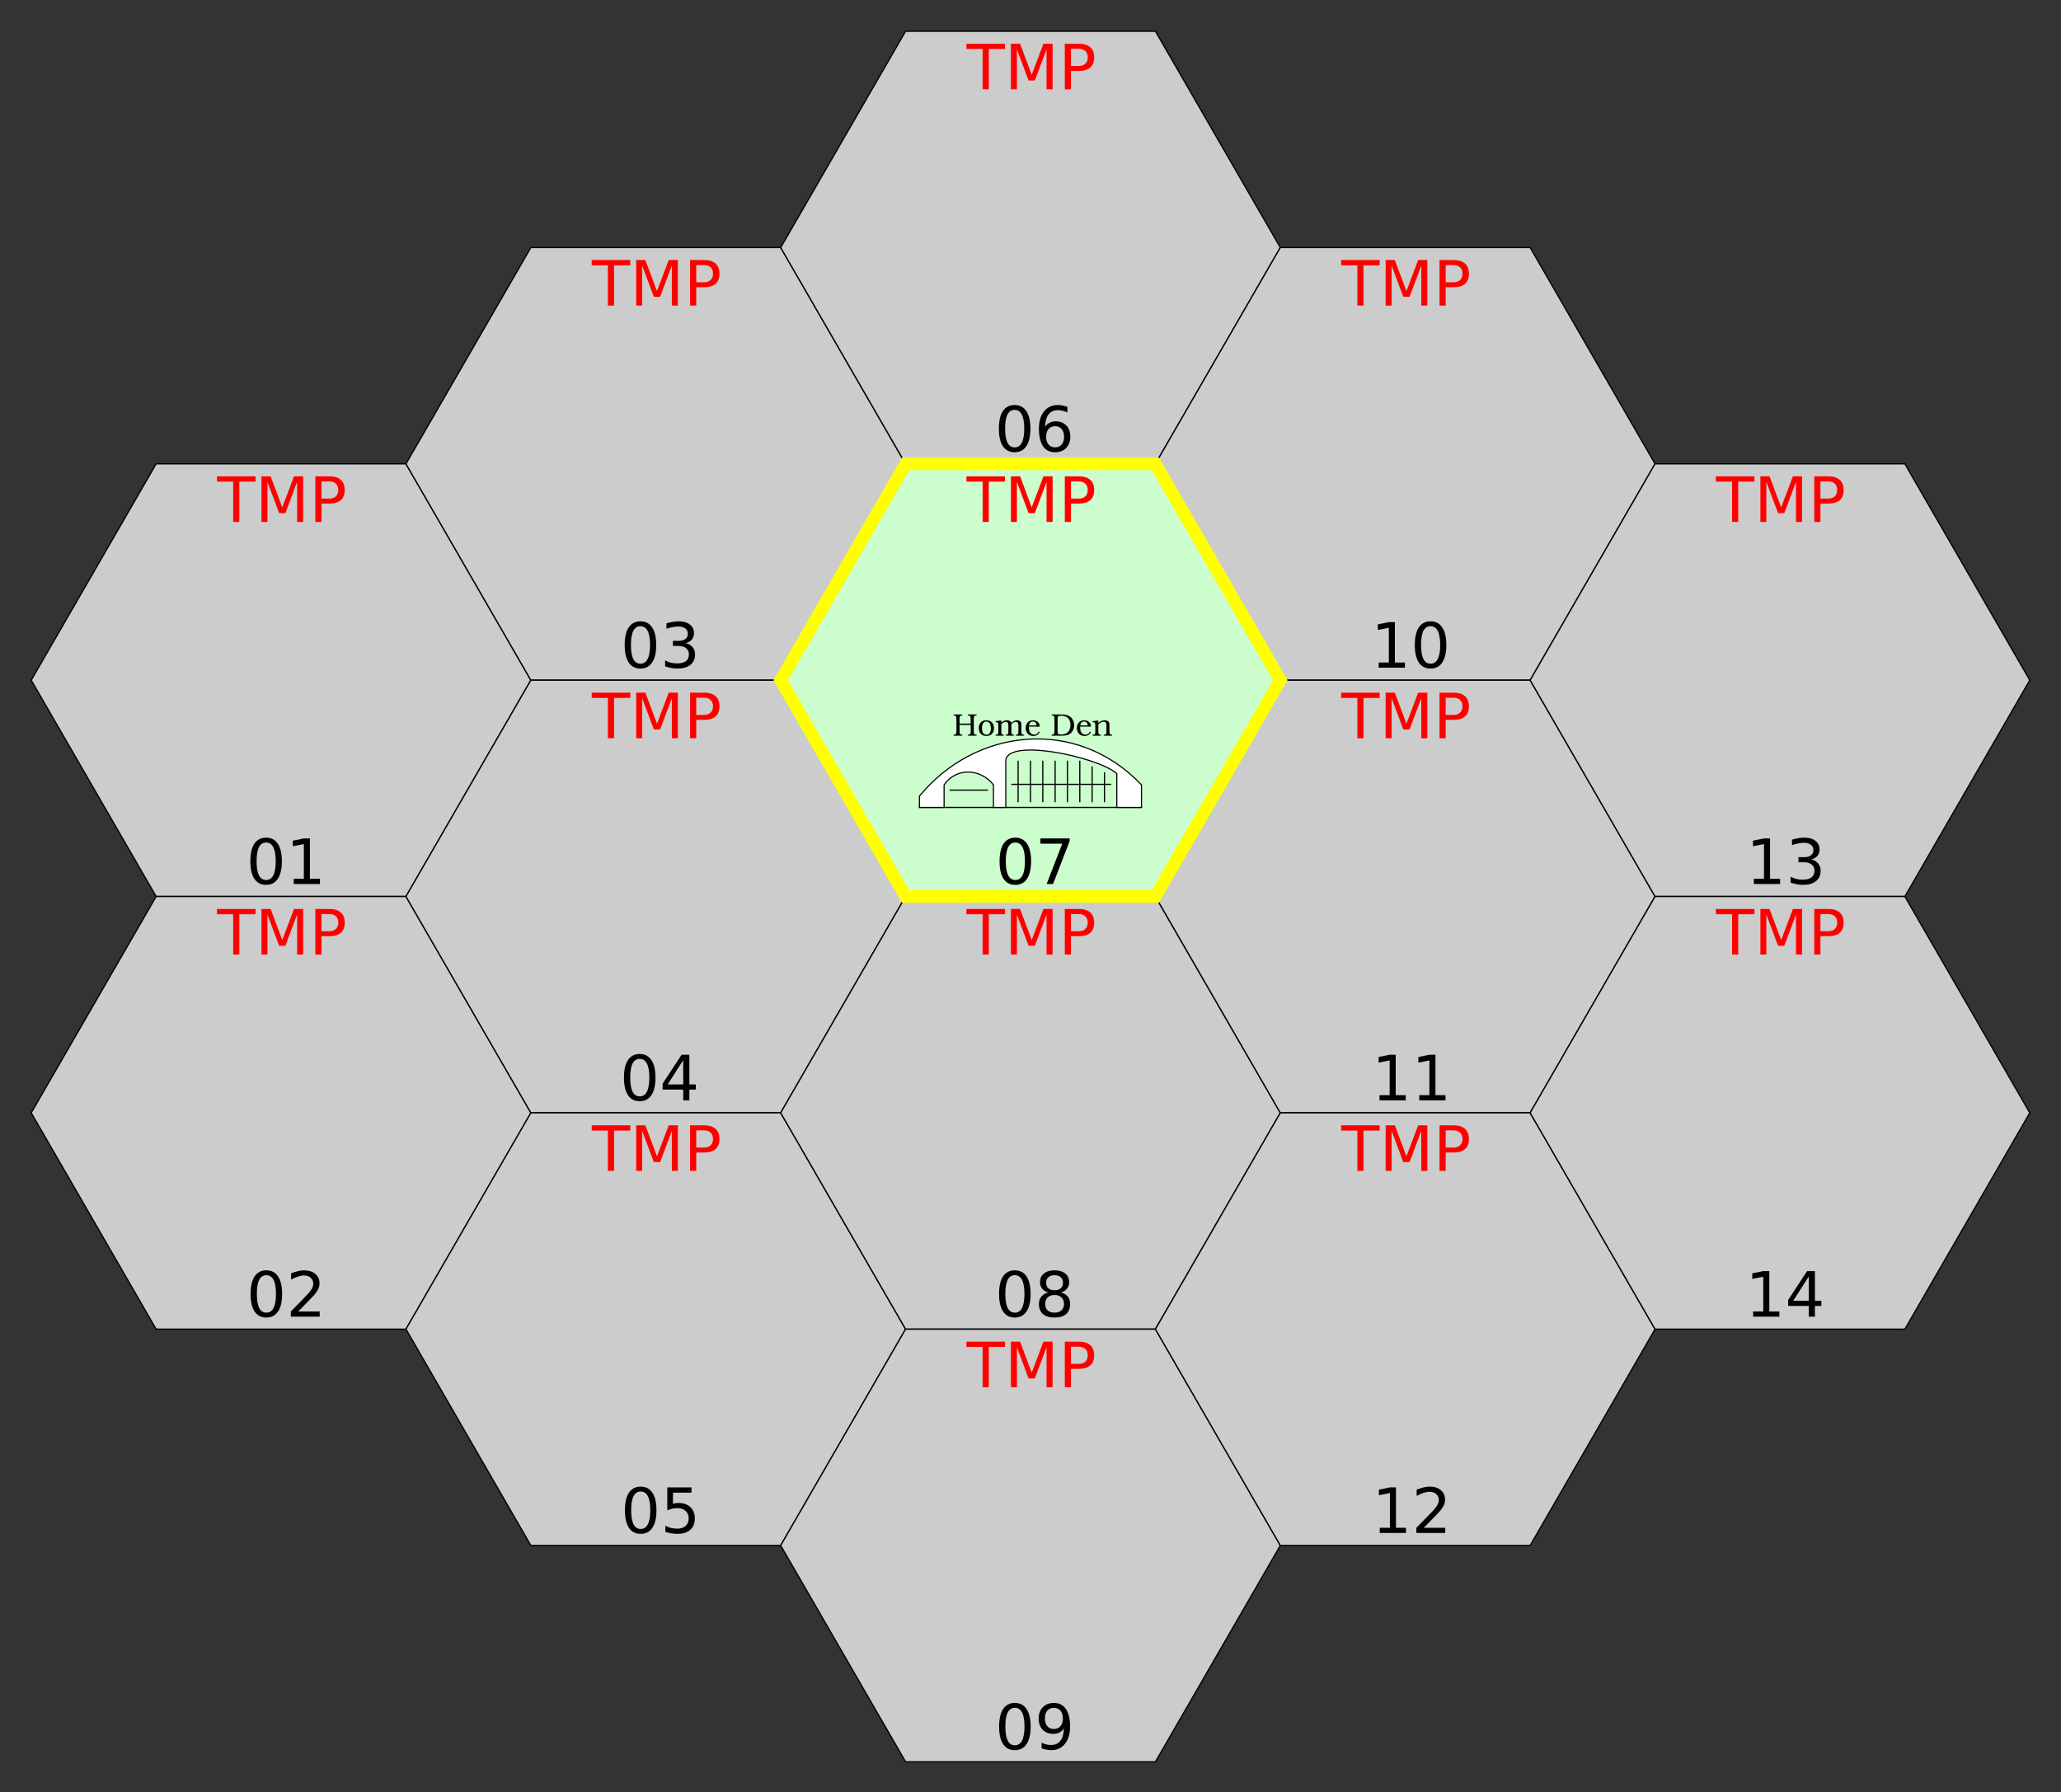 <?xml version="1.0" encoding="UTF-8"?>
<svg xmlns="http://www.w3.org/2000/svg" xmlns:xlink="http://www.w3.org/1999/xlink" width="330pt" height="287pt" viewBox="0 0 330 287" version="1.1">
<rect x="0" y="0" width="330" height="287" fill="#333333" stroke="none"/>
<defs>
<g>
<symbol overflow="visible" id="glyph0-0">
<path style="stroke:none;" d="M 0.5 1.766 L 0.5 -7.047 L 5.5 -7.047 L 5.5 1.766 Z M 1.062 1.219 L 4.938 1.219 L 4.938 -6.484 L 1.062 -6.484 Z M 1.062 1.219 "/>
</symbol>
<symbol overflow="visible" id="glyph0-1">
<path style="stroke:none;" d="M 3.172 -6.641 C 2.672 -6.641 2.289 -6.391 2.031 -5.891 C 1.781 -5.391 1.656 -4.641 1.656 -3.641 C 1.656 -2.641 1.781 -1.891 2.031 -1.391 C 2.289 -0.891 2.672 -0.641 3.172 -0.641 C 3.691 -0.641 4.078 -0.891 4.328 -1.391 C 4.586 -1.891 4.719 -2.641 4.719 -3.641 C 4.719 -4.641 4.586 -5.391 4.328 -5.891 C 4.078 -6.391 3.691 -6.641 3.172 -6.641 Z M 3.172 -7.422 C 3.992 -7.422 4.617 -7.098 5.047 -6.453 C 5.484 -5.805 5.703 -4.867 5.703 -3.641 C 5.703 -2.41 5.484 -1.473 5.047 -0.828 C 4.617 -0.18 3.992 0.141 3.172 0.141 C 2.359 0.141 1.734 -0.18 1.297 -0.828 C 0.867 -1.473 0.656 -2.41 0.656 -3.641 C 0.656 -4.867 0.867 -5.805 1.297 -6.453 C 1.734 -7.098 2.359 -7.422 3.172 -7.422 Z M 3.172 -7.422 "/>
</symbol>
<symbol overflow="visible" id="glyph0-2">
<path style="stroke:none;" d="M 1.234 -0.828 L 2.859 -0.828 L 2.859 -6.391 L 1.094 -6.047 L 1.094 -6.938 L 2.844 -7.297 L 3.828 -7.297 L 3.828 -0.828 L 5.438 -0.828 L 5.438 0 L 1.234 0 Z M 1.234 -0.828 "/>
</symbol>
<symbol overflow="visible" id="glyph0-3">
<path style="stroke:none;" d="M -0.031 -7.297 L 6.141 -7.297 L 6.141 -6.453 L 3.547 -6.453 L 3.547 0 L 2.562 0 L 2.562 -6.453 L -0.031 -6.453 Z M -0.031 -7.297 "/>
</symbol>
<symbol overflow="visible" id="glyph0-4">
<path style="stroke:none;" d="M 0.984 -7.297 L 2.453 -7.297 L 4.312 -2.328 L 6.188 -7.297 L 7.656 -7.297 L 7.656 0 L 6.688 0 L 6.688 -6.406 L 4.812 -1.406 L 3.812 -1.406 L 1.938 -6.406 L 1.938 0 L 0.984 0 Z M 0.984 -7.297 "/>
</symbol>
<symbol overflow="visible" id="glyph0-5">
<path style="stroke:none;" d="M 1.969 -6.484 L 1.969 -3.734 L 3.203 -3.734 C 3.66 -3.734 4.016 -3.852 4.266 -4.094 C 4.523 -4.332 4.656 -4.672 4.656 -5.109 C 4.656 -5.547 4.523 -5.883 4.266 -6.125 C 4.016 -6.363 3.66 -6.484 3.203 -6.484 Z M 0.984 -7.297 L 3.203 -7.297 C 4.023 -7.297 4.645 -7.109 5.062 -6.734 C 5.477 -6.367 5.688 -5.828 5.688 -5.109 C 5.688 -4.391 5.477 -3.848 5.062 -3.484 C 4.645 -3.117 4.023 -2.938 3.203 -2.938 L 1.969 -2.938 L 1.969 0 L 0.984 0 Z M 0.984 -7.297 "/>
</symbol>
<symbol overflow="visible" id="glyph0-6">
<path style="stroke:none;" d="M 1.922 -0.828 L 5.359 -0.828 L 5.359 0 L 0.734 0 L 0.734 -0.828 C 1.109 -1.211 1.617 -1.734 2.266 -2.391 C 2.91 -3.047 3.316 -3.469 3.484 -3.656 C 3.797 -4.008 4.016 -4.305 4.141 -4.547 C 4.266 -4.797 4.328 -5.039 4.328 -5.281 C 4.328 -5.664 4.191 -5.977 3.922 -6.219 C 3.648 -6.469 3.297 -6.594 2.859 -6.594 C 2.547 -6.594 2.219 -6.535 1.875 -6.422 C 1.539 -6.316 1.176 -6.156 0.781 -5.938 L 0.781 -6.938 C 1.176 -7.094 1.547 -7.211 1.891 -7.297 C 2.234 -7.379 2.551 -7.422 2.844 -7.422 C 3.594 -7.422 4.191 -7.234 4.641 -6.859 C 5.098 -6.484 5.328 -5.977 5.328 -5.344 C 5.328 -5.039 5.27 -4.754 5.156 -4.484 C 5.039 -4.223 4.836 -3.91 4.547 -3.547 C 4.461 -3.453 4.203 -3.176 3.766 -2.719 C 3.328 -2.27 2.711 -1.641 1.922 -0.828 Z M 1.922 -0.828 "/>
</symbol>
<symbol overflow="visible" id="glyph0-7">
<path style="stroke:none;" d="M 4.062 -3.938 C 4.531 -3.832 4.895 -3.617 5.156 -3.297 C 5.426 -2.984 5.562 -2.594 5.562 -2.125 C 5.562 -1.406 5.312 -0.848 4.812 -0.453 C 4.32 -0.055 3.617 0.141 2.703 0.141 C 2.398 0.141 2.086 0.109 1.766 0.047 C 1.441 -0.016 1.109 -0.102 0.766 -0.219 L 0.766 -1.172 C 1.035 -1.016 1.332 -0.895 1.656 -0.812 C 1.988 -0.727 2.332 -0.688 2.688 -0.688 C 3.301 -0.688 3.77 -0.805 4.094 -1.047 C 4.414 -1.297 4.578 -1.656 4.578 -2.125 C 4.578 -2.551 4.426 -2.883 4.125 -3.125 C 3.82 -3.363 3.406 -3.484 2.875 -3.484 L 2.016 -3.484 L 2.016 -4.297 L 2.906 -4.297 C 3.395 -4.297 3.766 -4.395 4.016 -4.594 C 4.273 -4.789 4.406 -5.07 4.406 -5.438 C 4.406 -5.801 4.27 -6.082 4 -6.281 C 3.738 -6.488 3.363 -6.594 2.875 -6.594 C 2.602 -6.594 2.312 -6.562 2 -6.5 C 1.688 -6.445 1.348 -6.359 0.984 -6.234 L 0.984 -7.109 C 1.359 -7.211 1.707 -7.289 2.031 -7.344 C 2.363 -7.395 2.672 -7.422 2.953 -7.422 C 3.703 -7.422 4.297 -7.25 4.734 -6.906 C 5.172 -6.57 5.391 -6.113 5.391 -5.531 C 5.391 -5.125 5.273 -4.781 5.047 -4.5 C 4.816 -4.227 4.488 -4.039 4.062 -3.938 Z M 4.062 -3.938 "/>
</symbol>
<symbol overflow="visible" id="glyph0-8">
<path style="stroke:none;" d="M 3.781 -6.438 L 1.297 -2.547 L 3.781 -2.547 Z M 3.516 -7.297 L 4.766 -7.297 L 4.766 -2.547 L 5.797 -2.547 L 5.797 -1.719 L 4.766 -1.719 L 4.766 0 L 3.781 0 L 3.781 -1.719 L 0.484 -1.719 L 0.484 -2.672 Z M 3.516 -7.297 "/>
</symbol>
<symbol overflow="visible" id="glyph0-9">
<path style="stroke:none;" d="M 1.078 -7.297 L 4.953 -7.297 L 4.953 -6.453 L 1.984 -6.453 L 1.984 -4.672 C 2.129 -4.723 2.27 -4.758 2.406 -4.781 C 2.551 -4.801 2.695 -4.812 2.844 -4.812 C 3.656 -4.812 4.297 -4.586 4.766 -4.141 C 5.242 -3.703 5.484 -3.102 5.484 -2.344 C 5.484 -1.551 5.238 -0.938 4.75 -0.5 C 4.27 -0.07 3.582 0.141 2.688 0.141 C 2.383 0.141 2.07 0.113 1.75 0.062 C 1.438 0.008 1.109 -0.066 0.766 -0.172 L 0.766 -1.156 C 1.066 -1 1.375 -0.879 1.688 -0.797 C 2 -0.723 2.328 -0.688 2.672 -0.688 C 3.234 -0.688 3.676 -0.832 4 -1.125 C 4.332 -1.426 4.5 -1.832 4.5 -2.344 C 4.5 -2.844 4.332 -3.238 4 -3.531 C 3.676 -3.832 3.234 -3.984 2.672 -3.984 C 2.41 -3.984 2.145 -3.953 1.875 -3.891 C 1.613 -3.836 1.348 -3.75 1.078 -3.625 Z M 1.078 -7.297 "/>
</symbol>
<symbol overflow="visible" id="glyph0-10">
<path style="stroke:none;" d="M 3.297 -4.031 C 2.859 -4.031 2.508 -3.879 2.25 -3.578 C 1.988 -3.273 1.859 -2.863 1.859 -2.344 C 1.859 -1.812 1.988 -1.395 2.25 -1.094 C 2.508 -0.789 2.859 -0.641 3.297 -0.641 C 3.742 -0.641 4.094 -0.789 4.344 -1.094 C 4.602 -1.395 4.734 -1.812 4.734 -2.344 C 4.734 -2.863 4.602 -3.273 4.344 -3.578 C 4.094 -3.879 3.742 -4.031 3.297 -4.031 Z M 5.266 -7.125 L 5.266 -6.234 C 5.016 -6.348 4.758 -6.438 4.5 -6.5 C 4.25 -6.562 4.004 -6.594 3.766 -6.594 C 3.109 -6.594 2.609 -6.375 2.266 -5.938 C 1.922 -5.5 1.727 -4.832 1.688 -3.938 C 1.875 -4.219 2.113 -4.43 2.406 -4.578 C 2.695 -4.734 3.016 -4.812 3.359 -4.812 C 4.086 -4.812 4.664 -4.586 5.094 -4.141 C 5.52 -3.703 5.734 -3.102 5.734 -2.344 C 5.734 -1.594 5.508 -0.988 5.062 -0.531 C 4.625 -0.082 4.035 0.141 3.297 0.141 C 2.453 0.141 1.805 -0.18 1.359 -0.828 C 0.922 -1.473 0.703 -2.41 0.703 -3.641 C 0.703 -4.785 0.973 -5.703 1.516 -6.391 C 2.066 -7.078 2.801 -7.422 3.719 -7.422 C 3.969 -7.422 4.219 -7.395 4.469 -7.344 C 4.719 -7.301 4.984 -7.227 5.266 -7.125 Z M 5.266 -7.125 "/>
</symbol>
<symbol overflow="visible" id="glyph0-11">
<path style="stroke:none;" d="M 3.172 -3.469 C 2.703 -3.469 2.332 -3.336 2.062 -3.078 C 1.801 -2.828 1.672 -2.484 1.672 -2.047 C 1.672 -1.609 1.801 -1.266 2.062 -1.016 C 2.332 -0.766 2.703 -0.641 3.172 -0.641 C 3.641 -0.641 4.008 -0.766 4.281 -1.016 C 4.551 -1.266 4.688 -1.609 4.688 -2.047 C 4.688 -2.484 4.551 -2.828 4.281 -3.078 C 4.02 -3.336 3.648 -3.469 3.172 -3.469 Z M 2.188 -3.875 C 1.77 -3.977 1.441 -4.176 1.203 -4.469 C 0.961 -4.758 0.844 -5.113 0.844 -5.531 C 0.844 -6.113 1.051 -6.57 1.469 -6.906 C 1.883 -7.25 2.453 -7.422 3.172 -7.422 C 3.898 -7.422 4.473 -7.25 4.891 -6.906 C 5.305 -6.57 5.516 -6.113 5.516 -5.531 C 5.516 -5.113 5.395 -4.758 5.156 -4.469 C 4.914 -4.176 4.586 -3.977 4.172 -3.875 C 4.648 -3.77 5.02 -3.555 5.281 -3.234 C 5.539 -2.91 5.672 -2.516 5.672 -2.047 C 5.672 -1.336 5.457 -0.797 5.031 -0.422 C 4.602 -0.047 3.984 0.141 3.172 0.141 C 2.367 0.141 1.75 -0.047 1.312 -0.422 C 0.883 -0.797 0.672 -1.336 0.672 -2.047 C 0.672 -2.516 0.805 -2.91 1.078 -3.234 C 1.348 -3.555 1.719 -3.77 2.188 -3.875 Z M 1.828 -5.438 C 1.828 -5.062 1.945 -4.766 2.188 -4.547 C 2.426 -4.336 2.754 -4.234 3.172 -4.234 C 3.598 -4.234 3.93 -4.336 4.172 -4.547 C 4.41 -4.766 4.531 -5.062 4.531 -5.438 C 4.531 -5.812 4.41 -6.102 4.172 -6.312 C 3.93 -6.531 3.598 -6.641 3.172 -6.641 C 2.754 -6.641 2.426 -6.531 2.188 -6.312 C 1.945 -6.102 1.828 -5.812 1.828 -5.438 Z M 1.828 -5.438 "/>
</symbol>
<symbol overflow="visible" id="glyph0-12">
<path style="stroke:none;" d="M 1.094 -0.156 L 1.094 -1.047 C 1.344 -0.93 1.594 -0.844 1.844 -0.781 C 2.102 -0.719 2.352 -0.688 2.594 -0.688 C 3.25 -0.688 3.75 -0.906 4.094 -1.344 C 4.438 -1.781 4.629 -2.445 4.672 -3.344 C 4.484 -3.062 4.242 -2.844 3.953 -2.688 C 3.672 -2.539 3.352 -2.469 3 -2.469 C 2.27 -2.469 1.691 -2.688 1.266 -3.125 C 0.836 -3.57 0.625 -4.176 0.625 -4.938 C 0.625 -5.688 0.844 -6.285 1.281 -6.734 C 1.727 -7.191 2.32 -7.422 3.062 -7.422 C 3.906 -7.422 4.547 -7.098 4.984 -6.453 C 5.43 -5.805 5.656 -4.867 5.656 -3.641 C 5.656 -2.492 5.383 -1.578 4.844 -0.891 C 4.301 -0.203 3.566 0.141 2.641 0.141 C 2.391 0.141 2.141 0.113 1.891 0.062 C 1.641 0.02 1.375 -0.051 1.094 -0.156 Z M 3.062 -3.25 C 3.5 -3.25 3.848 -3.398 4.109 -3.703 C 4.367 -4.004 4.5 -4.414 4.5 -4.938 C 4.5 -5.469 4.367 -5.883 4.109 -6.188 C 3.848 -6.488 3.5 -6.641 3.062 -6.641 C 2.613 -6.641 2.258 -6.488 2 -6.188 C 1.75 -5.883 1.625 -5.469 1.625 -4.938 C 1.625 -4.414 1.75 -4.004 2 -3.703 C 2.258 -3.398 2.613 -3.25 3.062 -3.25 Z M 3.062 -3.25 "/>
</symbol>
<symbol overflow="visible" id="glyph0-13">
<path style="stroke:none;" d="M 0.828 -7.297 L 5.516 -7.297 L 5.516 -6.875 L 2.859 0 L 1.828 0 L 4.328 -6.453 L 0.828 -6.453 Z M 0.828 -7.297 "/>
</symbol>
<symbol overflow="visible" id="glyph1-0">
<path style="stroke:none;" d="M 0.156 0 L 0.156 -3.406 L 1.438 -3.406 L 1.438 0 Z M 1.281 -0.156 L 1.281 -3.25 L 0.328 -3.25 L 0.328 -0.156 Z M 1.281 -0.156 "/>
</symbol>
<symbol overflow="visible" id="glyph1-1">
<path style="stroke:none;" d="M 1.109 -1.938 L 2.891 -1.938 L 2.891 -2.688 C 2.891 -2.875 2.867 -3.008 2.828 -3.094 C 2.816 -3.133 2.789 -3.164 2.75 -3.188 C 2.719 -3.207 2.656 -3.223 2.562 -3.234 L 2.438 -3.25 L 2.438 -3.406 L 3.844 -3.406 L 3.844 -3.25 L 3.719 -3.234 C 3.613 -3.223 3.539 -3.195 3.5 -3.156 C 3.426 -3.094 3.391 -2.938 3.391 -2.688 L 3.391 -0.719 C 3.391 -0.531 3.41 -0.395 3.453 -0.312 C 3.473 -0.27 3.5 -0.238 3.531 -0.219 C 3.57 -0.195 3.633 -0.18 3.719 -0.172 L 3.844 -0.156 L 3.844 0 L 2.438 0 L 2.438 -0.156 L 2.562 -0.172 C 2.676 -0.18 2.75 -0.207 2.781 -0.25 C 2.852 -0.312 2.891 -0.469 2.891 -0.719 L 2.891 -1.719 L 1.109 -1.719 L 1.109 -0.719 C 1.109 -0.531 1.125 -0.395 1.156 -0.312 C 1.176 -0.27 1.207 -0.238 1.25 -0.219 C 1.281 -0.195 1.336 -0.18 1.422 -0.172 L 1.547 -0.156 L 1.547 0 L 0.156 0 L 0.156 -0.156 L 0.281 -0.172 C 0.383 -0.18 0.457 -0.207 0.5 -0.25 C 0.562 -0.312 0.598 -0.469 0.609 -0.719 L 0.609 -2.688 C 0.598 -2.875 0.578 -3.008 0.547 -3.094 C 0.523 -3.133 0.5 -3.164 0.469 -3.188 C 0.426 -3.207 0.363 -3.223 0.281 -3.234 L 0.156 -3.25 L 0.156 -3.406 L 1.547 -3.406 L 1.547 -3.25 L 1.422 -3.234 C 1.316 -3.223 1.242 -3.195 1.203 -3.156 C 1.141 -3.094 1.109 -2.938 1.109 -2.688 Z M 1.109 -1.938 "/>
</symbol>
<symbol overflow="visible" id="glyph1-2">
<path style="stroke:none;" d="M 1.391 -2.469 C 1.68 -2.469 1.926 -2.398 2.125 -2.266 C 2.312 -2.141 2.453 -1.953 2.547 -1.703 C 2.598 -1.535 2.625 -1.363 2.625 -1.188 C 2.625 -0.883 2.539 -0.617 2.375 -0.391 C 2.281 -0.254 2.156 -0.148 2 -0.078 C 1.82 0.004 1.625 0.047 1.406 0.047 C 1.062 0.047 0.781 -0.051 0.562 -0.25 C 0.312 -0.477 0.188 -0.797 0.188 -1.203 C 0.188 -1.441 0.238 -1.664 0.344 -1.875 C 0.539 -2.27 0.891 -2.469 1.391 -2.469 Z M 1.406 -2.266 C 1.25 -2.266 1.109 -2.207 0.984 -2.094 C 0.879 -2 0.801 -1.852 0.75 -1.656 C 0.719 -1.508 0.703 -1.363 0.703 -1.219 C 0.703 -0.914 0.75 -0.672 0.844 -0.484 C 0.906 -0.379 0.988 -0.297 1.094 -0.234 C 1.188 -0.18 1.297 -0.156 1.422 -0.156 C 1.672 -0.156 1.852 -0.258 1.969 -0.469 C 2.07 -0.656 2.125 -0.891 2.125 -1.172 C 2.125 -1.422 2.086 -1.641 2.016 -1.828 C 1.961 -1.961 1.883 -2.066 1.781 -2.141 C 1.676 -2.223 1.551 -2.266 1.406 -2.266 Z M 1.406 -2.266 "/>
</symbol>
<symbol overflow="visible" id="glyph1-3">
<path style="stroke:none;" d="M 2.609 -1.859 L 2.609 -0.578 C 2.609 -0.43 2.629 -0.332 2.672 -0.281 C 2.711 -0.227 2.754 -0.195 2.797 -0.188 C 2.816 -0.176 2.852 -0.164 2.906 -0.156 L 3.016 -0.156 L 3.016 0 L 1.719 0 L 1.719 -0.156 L 1.812 -0.156 C 1.883 -0.164 1.938 -0.18 1.969 -0.203 C 2.051 -0.254 2.098 -0.32 2.109 -0.406 C 2.117 -0.457 2.125 -0.516 2.125 -0.578 L 2.125 -1.688 C 2.125 -1.883 2.082 -2.023 2 -2.109 C 1.945 -2.18 1.852 -2.219 1.719 -2.219 C 1.57 -2.219 1.414 -2.164 1.25 -2.062 C 1.188 -2.02 1.102 -1.953 1 -1.859 L 1 -0.578 C 1 -0.43 1.02 -0.332 1.062 -0.281 C 1.102 -0.227 1.148 -0.195 1.203 -0.188 C 1.211 -0.176 1.25 -0.164 1.312 -0.156 L 1.391 -0.156 L 1.391 0 L 0.078 0 L 0.078 -0.156 L 0.203 -0.156 C 0.316 -0.164 0.406 -0.211 0.469 -0.297 C 0.5 -0.348 0.516 -0.441 0.516 -0.578 L 0.516 -1.75 C 0.516 -1.914 0.488 -2.023 0.438 -2.078 C 0.383 -2.117 0.301 -2.148 0.188 -2.172 L 0.078 -2.172 L 0.078 -2.328 C 0.328 -2.348 0.578 -2.379 0.828 -2.422 L 1 -2.422 L 1 -2.094 C 1.125 -2.207 1.238 -2.289 1.344 -2.344 C 1.508 -2.426 1.695 -2.469 1.906 -2.469 C 2.145 -2.469 2.328 -2.406 2.453 -2.281 C 2.504 -2.227 2.551 -2.156 2.594 -2.062 C 2.738 -2.176 2.859 -2.258 2.953 -2.312 C 3.141 -2.414 3.332 -2.469 3.531 -2.469 C 3.77 -2.469 3.953 -2.391 4.078 -2.234 C 4.16 -2.129 4.203 -1.984 4.203 -1.797 L 4.203 -0.578 C 4.203 -0.43 4.227 -0.332 4.281 -0.281 C 4.332 -0.207 4.41 -0.164 4.516 -0.156 L 4.641 -0.156 L 4.641 0 L 3.328 0 L 3.328 -0.156 L 3.422 -0.156 C 3.492 -0.164 3.547 -0.18 3.578 -0.203 C 3.648 -0.254 3.695 -0.32 3.719 -0.406 C 3.727 -0.457 3.734 -0.516 3.734 -0.578 L 3.734 -1.672 C 3.734 -2.035 3.598 -2.219 3.328 -2.219 C 3.172 -2.219 3.008 -2.16 2.844 -2.047 C 2.781 -2.004 2.703 -1.941 2.609 -1.859 Z M 2.609 -1.859 "/>
</symbol>
<symbol overflow="visible" id="glyph1-4">
<path style="stroke:none;" d="M 2.453 -0.578 C 2.359 -0.41 2.254 -0.281 2.141 -0.188 C 1.941 -0.031 1.703 0.047 1.422 0.047 C 1.047 0.047 0.742 -0.078 0.516 -0.328 C 0.391 -0.461 0.301 -0.629 0.25 -0.828 C 0.207 -0.961 0.188 -1.098 0.188 -1.234 C 0.188 -1.453 0.234 -1.656 0.328 -1.844 C 0.441 -2.082 0.613 -2.254 0.844 -2.359 C 1 -2.43 1.172 -2.469 1.359 -2.469 C 1.723 -2.469 2.008 -2.348 2.219 -2.109 C 2.375 -1.93 2.453 -1.711 2.453 -1.453 L 0.719 -1.453 C 0.719 -1.109 0.75 -0.852 0.812 -0.688 C 0.957 -0.344 1.211 -0.172 1.578 -0.172 C 1.879 -0.172 2.117 -0.332 2.297 -0.656 Z M 0.734 -1.641 L 1.938 -1.641 C 1.938 -1.68 1.93 -1.723 1.922 -1.766 C 1.898 -1.91 1.844 -2.031 1.75 -2.125 C 1.645 -2.219 1.508 -2.266 1.344 -2.266 C 1.145 -2.266 0.988 -2.191 0.875 -2.047 C 0.812 -1.961 0.766 -1.828 0.734 -1.641 Z M 0.734 -1.641 "/>
</symbol>
<symbol overflow="visible" id="glyph1-5">
<path style="stroke:none;" d=""/>
</symbol>
<symbol overflow="visible" id="glyph1-6">
<path style="stroke:none;" d="M 0.156 0 L 0.156 -0.156 L 0.281 -0.172 C 0.383 -0.18 0.457 -0.207 0.5 -0.25 C 0.562 -0.312 0.598 -0.469 0.609 -0.719 L 0.609 -2.688 C 0.598 -2.875 0.578 -3.008 0.547 -3.094 C 0.523 -3.133 0.5 -3.164 0.469 -3.188 C 0.426 -3.207 0.363 -3.223 0.281 -3.234 L 0.156 -3.25 L 0.156 -3.406 L 1.688 -3.406 C 2.164 -3.406 2.539 -3.344 2.812 -3.219 C 3.156 -3.07 3.41 -2.82 3.578 -2.469 C 3.703 -2.219 3.766 -1.953 3.766 -1.672 C 3.766 -1.328 3.672 -1.008 3.484 -0.719 C 3.273 -0.395 2.977 -0.18 2.594 -0.078 C 2.375 -0.023 2.07 0 1.688 0 Z M 1.109 -2.734 L 1.109 -0.641 C 1.109 -0.516 1.113 -0.43 1.125 -0.391 C 1.176 -0.266 1.367 -0.203 1.703 -0.203 C 2.055 -0.203 2.352 -0.281 2.594 -0.438 C 2.801 -0.582 2.957 -0.789 3.062 -1.062 C 3.133 -1.27 3.172 -1.488 3.172 -1.719 C 3.172 -2.094 3.078 -2.41 2.891 -2.672 C 2.641 -3.023 2.242 -3.203 1.703 -3.203 C 1.504 -3.203 1.352 -3.176 1.25 -3.125 C 1.176 -3.102 1.129 -3.047 1.109 -2.953 C 1.109 -2.91 1.109 -2.836 1.109 -2.734 Z M 1.109 -2.734 "/>
</symbol>
<symbol overflow="visible" id="glyph1-7">
<path style="stroke:none;" d="M 1.031 -2.031 C 1.188 -2.176 1.332 -2.281 1.469 -2.344 C 1.656 -2.426 1.848 -2.469 2.047 -2.469 C 2.297 -2.469 2.488 -2.406 2.625 -2.281 C 2.75 -2.164 2.812 -2.008 2.812 -1.812 L 2.812 -0.578 C 2.812 -0.43 2.836 -0.332 2.891 -0.281 C 2.941 -0.207 3.02 -0.164 3.125 -0.156 L 3.25 -0.156 L 3.25 0 L 1.906 0 L 1.906 -0.156 L 2.031 -0.156 C 2.133 -0.164 2.219 -0.211 2.281 -0.297 C 2.312 -0.348 2.328 -0.441 2.328 -0.578 L 2.328 -1.734 C 2.328 -1.898 2.297 -2.02 2.234 -2.094 C 2.148 -2.188 2.039 -2.234 1.906 -2.234 C 1.625 -2.234 1.332 -2.094 1.031 -1.812 L 1.031 -0.578 C 1.031 -0.43 1.051 -0.332 1.094 -0.281 C 1.156 -0.207 1.234 -0.164 1.328 -0.156 L 1.453 -0.156 L 1.453 0 L 0.109 0 L 0.109 -0.156 L 0.234 -0.156 C 0.348 -0.164 0.438 -0.211 0.5 -0.297 C 0.531 -0.348 0.547 -0.441 0.547 -0.578 L 0.547 -1.75 C 0.547 -1.914 0.52 -2.023 0.469 -2.078 C 0.414 -2.129 0.332 -2.16 0.219 -2.172 L 0.094 -2.172 L 0.094 -2.328 C 0.332 -2.336 0.586 -2.367 0.859 -2.422 L 1.031 -2.422 Z M 1.031 -2.031 "/>
</symbol>
</g>
</defs>
<g id="surface1">
<path style="fill-rule:nonzero;fill:rgb(80%,80%,80%);fill-opacity:1;stroke-width:0.2;stroke-linecap:butt;stroke-linejoin:miter;stroke:rgb(0%,0%,0%);stroke-opacity:1;stroke-miterlimit:10;" d="M 40 69.281 L 20 103.921 L -20 103.921 L -40 69.281 L -20 34.64 L 20 34.64 Z M 40 69.281 " transform="matrix(1,0,0,1,45,39.641)"/>
<g style="fill:rgb(0%,0%,0%);fill-opacity:1;">
  <use xlink:href="#glyph0-1" x="39.43" y="141.562"/>
  <use xlink:href="#glyph0-2" x="45.792" y="141.562"/>
</g>
<g style="fill:rgb(100%,0%,0%);fill-opacity:1;">
  <use xlink:href="#glyph0-3" x="34.773" y="83.578"/>
  <use xlink:href="#glyph0-4" x="40.882" y="83.578"/>
  <use xlink:href="#glyph0-5" x="49.51" y="83.578"/>
</g>
<path style="fill-rule:nonzero;fill:rgb(80%,80%,80%);fill-opacity:1;stroke-width:0.2;stroke-linecap:butt;stroke-linejoin:miter;stroke:rgb(0%,0%,0%);stroke-opacity:1;stroke-miterlimit:10;" d="M 40 138.566 L 20 173.207 L -20 173.207 L -40 138.566 L -20 103.921 L 20 103.921 Z M 40 138.566 " transform="matrix(1,0,0,1,45,39.641)"/>
<g style="fill:rgb(0%,0%,0%);fill-opacity:1;">
  <use xlink:href="#glyph0-1" x="39.469" y="210.848"/>
  <use xlink:href="#glyph0-6" x="45.831" y="210.848"/>
</g>
<g style="fill:rgb(100%,0%,0%);fill-opacity:1;">
  <use xlink:href="#glyph0-3" x="34.773" y="152.859"/>
  <use xlink:href="#glyph0-4" x="40.882" y="152.859"/>
  <use xlink:href="#glyph0-5" x="49.51" y="152.859"/>
</g>
<path style="fill-rule:nonzero;fill:rgb(80%,80%,80%);fill-opacity:1;stroke-width:0.2;stroke-linecap:butt;stroke-linejoin:miter;stroke:rgb(0%,0%,0%);stroke-opacity:1;stroke-miterlimit:10;" d="M 100 34.64 L 80 69.281 L 40 69.281 L 20 34.64 L 40 -0 L 80 -0 Z M 100 34.64 " transform="matrix(1,0,0,1,45,39.641)"/>
<g style="fill:rgb(0%,0%,0%);fill-opacity:1;">
  <use xlink:href="#glyph0-1" x="99.367" y="106.922"/>
  <use xlink:href="#glyph0-7" x="105.729" y="106.922"/>
</g>
<g style="fill:rgb(100%,0%,0%);fill-opacity:1;">
  <use xlink:href="#glyph0-3" x="94.773" y="48.938"/>
  <use xlink:href="#glyph0-4" x="100.882" y="48.938"/>
  <use xlink:href="#glyph0-5" x="109.51" y="48.938"/>
</g>
<path style="fill-rule:nonzero;fill:rgb(80%,80%,80%);fill-opacity:1;stroke-width:0.2;stroke-linecap:butt;stroke-linejoin:miter;stroke:rgb(0%,0%,0%);stroke-opacity:1;stroke-miterlimit:10;" d="M 100 103.921 L 80 138.566 L 40 138.566 L 20 103.921 L 40 69.281 L 80 69.281 Z M 100 103.921 " transform="matrix(1,0,0,1,45,39.641)"/>
<g style="fill:rgb(0%,0%,0%);fill-opacity:1;">
  <use xlink:href="#glyph0-1" x="99.25" y="176.207"/>
  <use xlink:href="#glyph0-8" x="105.612" y="176.207"/>
</g>
<g style="fill:rgb(100%,0%,0%);fill-opacity:1;">
  <use xlink:href="#glyph0-3" x="94.773" y="118.219"/>
  <use xlink:href="#glyph0-4" x="100.882" y="118.219"/>
  <use xlink:href="#glyph0-5" x="109.51" y="118.219"/>
</g>
<path style="fill-rule:nonzero;fill:rgb(80%,80%,80%);fill-opacity:1;stroke-width:0.2;stroke-linecap:butt;stroke-linejoin:miter;stroke:rgb(0%,0%,0%);stroke-opacity:1;stroke-miterlimit:10;" d="M 100 173.207 L 80 207.847 L 40 207.847 L 20 173.207 L 40 138.566 L 80 138.566 Z M 100 173.207 " transform="matrix(1,0,0,1,45,39.641)"/>
<g style="fill:rgb(0%,0%,0%);fill-opacity:1;">
  <use xlink:href="#glyph0-1" x="99.406" y="245.488"/>
  <use xlink:href="#glyph0-9" x="105.769" y="245.488"/>
</g>
<g style="fill:rgb(100%,0%,0%);fill-opacity:1;">
  <use xlink:href="#glyph0-3" x="94.773" y="187.504"/>
  <use xlink:href="#glyph0-4" x="100.882" y="187.504"/>
  <use xlink:href="#glyph0-5" x="109.51" y="187.504"/>
</g>
<path style="fill-rule:nonzero;fill:rgb(80%,80%,80%);fill-opacity:1;stroke-width:0.2;stroke-linecap:butt;stroke-linejoin:miter;stroke:rgb(0%,0%,0%);stroke-opacity:1;stroke-miterlimit:10;" d="M 160 -0 L 140 34.64 L 100 34.64 L 80 -0 L 100 -34.641 L 140 -34.641 Z M 160 -0 " transform="matrix(1,0,0,1,45,39.641)"/>
<g style="fill:rgb(0%,0%,0%);fill-opacity:1;">
  <use xlink:href="#glyph0-1" x="159.281" y="72.281"/>
  <use xlink:href="#glyph0-10" x="165.644" y="72.281"/>
</g>
<g style="fill:rgb(100%,0%,0%);fill-opacity:1;">
  <use xlink:href="#glyph0-3" x="154.773" y="14.297"/>
  <use xlink:href="#glyph0-4" x="160.882" y="14.297"/>
  <use xlink:href="#glyph0-5" x="169.51" y="14.297"/>
</g>
<path style="fill-rule:nonzero;fill:rgb(80%,80%,80%);fill-opacity:1;stroke-width:0.2;stroke-linecap:butt;stroke-linejoin:miter;stroke:rgb(0%,0%,0%);stroke-opacity:1;stroke-miterlimit:10;" d="M 160 138.566 L 140 173.207 L 100 173.207 L 80 138.566 L 100 103.921 L 140 103.921 Z M 160 138.566 " transform="matrix(1,0,0,1,45,39.641)"/>
<g style="fill:rgb(0%,0%,0%);fill-opacity:1;">
  <use xlink:href="#glyph0-1" x="159.312" y="210.848"/>
  <use xlink:href="#glyph0-11" x="165.675" y="210.848"/>
</g>
<g style="fill:rgb(100%,0%,0%);fill-opacity:1;">
  <use xlink:href="#glyph0-3" x="154.773" y="152.859"/>
  <use xlink:href="#glyph0-4" x="160.882" y="152.859"/>
  <use xlink:href="#glyph0-5" x="169.51" y="152.859"/>
</g>
<path style="fill-rule:nonzero;fill:rgb(80%,80%,80%);fill-opacity:1;stroke-width:0.2;stroke-linecap:butt;stroke-linejoin:miter;stroke:rgb(0%,0%,0%);stroke-opacity:1;stroke-miterlimit:10;" d="M 160 207.847 L 140 242.488 L 100 242.488 L 80 207.847 L 100 173.207 L 140 173.207 Z M 160 207.847 " transform="matrix(1,0,0,1,45,39.641)"/>
<g style="fill:rgb(0%,0%,0%);fill-opacity:1;">
  <use xlink:href="#glyph0-1" x="159.32" y="280.129"/>
  <use xlink:href="#glyph0-12" x="165.683" y="280.129"/>
</g>
<g style="fill:rgb(100%,0%,0%);fill-opacity:1;">
  <use xlink:href="#glyph0-3" x="154.773" y="222.145"/>
  <use xlink:href="#glyph0-4" x="160.882" y="222.145"/>
  <use xlink:href="#glyph0-5" x="169.51" y="222.145"/>
</g>
<path style="fill-rule:nonzero;fill:rgb(80%,80%,80%);fill-opacity:1;stroke-width:0.2;stroke-linecap:butt;stroke-linejoin:miter;stroke:rgb(0%,0%,0%);stroke-opacity:1;stroke-miterlimit:10;" d="M 220 34.64 L 200 69.281 L 160 69.281 L 140 34.64 L 160 -0 L 200 -0 Z M 220 34.64 " transform="matrix(1,0,0,1,45,39.641)"/>
<g style="fill:rgb(0%,0%,0%);fill-opacity:1;">
  <use xlink:href="#glyph0-2" x="219.516" y="106.922"/>
  <use xlink:href="#glyph0-1" x="225.878" y="106.922"/>
</g>
<g style="fill:rgb(100%,0%,0%);fill-opacity:1;">
  <use xlink:href="#glyph0-3" x="214.773" y="48.938"/>
  <use xlink:href="#glyph0-4" x="220.882" y="48.938"/>
  <use xlink:href="#glyph0-5" x="229.51" y="48.938"/>
</g>
<path style="fill-rule:nonzero;fill:rgb(80%,80%,80%);fill-opacity:1;stroke-width:0.2;stroke-linecap:butt;stroke-linejoin:miter;stroke:rgb(0%,0%,0%);stroke-opacity:1;stroke-miterlimit:10;" d="M 220 103.921 L 200 138.566 L 160 138.566 L 140 103.921 L 160 69.281 L 200 69.281 Z M 220 103.921 " transform="matrix(1,0,0,1,45,39.641)"/>
<g style="fill:rgb(0%,0%,0%);fill-opacity:1;">
  <use xlink:href="#glyph0-2" x="219.648" y="176.207"/>
  <use xlink:href="#glyph0-2" x="226.011" y="176.207"/>
</g>
<g style="fill:rgb(100%,0%,0%);fill-opacity:1;">
  <use xlink:href="#glyph0-3" x="214.773" y="118.219"/>
  <use xlink:href="#glyph0-4" x="220.882" y="118.219"/>
  <use xlink:href="#glyph0-5" x="229.51" y="118.219"/>
</g>
<path style="fill-rule:nonzero;fill:rgb(80%,80%,80%);fill-opacity:1;stroke-width:0.2;stroke-linecap:butt;stroke-linejoin:miter;stroke:rgb(0%,0%,0%);stroke-opacity:1;stroke-miterlimit:10;" d="M 220 173.207 L 200 207.847 L 160 207.847 L 140 173.207 L 160 138.566 L 200 138.566 Z M 220 173.207 " transform="matrix(1,0,0,1,45,39.641)"/>
<g style="fill:rgb(0%,0%,0%);fill-opacity:1;">
  <use xlink:href="#glyph0-2" x="219.688" y="245.488"/>
  <use xlink:href="#glyph0-6" x="226.05" y="245.488"/>
</g>
<g style="fill:rgb(100%,0%,0%);fill-opacity:1;">
  <use xlink:href="#glyph0-3" x="214.773" y="187.504"/>
  <use xlink:href="#glyph0-4" x="220.882" y="187.504"/>
  <use xlink:href="#glyph0-5" x="229.51" y="187.504"/>
</g>
<path style="fill-rule:nonzero;fill:rgb(80%,80%,80%);fill-opacity:1;stroke-width:0.2;stroke-linecap:butt;stroke-linejoin:miter;stroke:rgb(0%,0%,0%);stroke-opacity:1;stroke-miterlimit:10;" d="M 280 69.281 L 260 103.921 L 220 103.921 L 200 69.281 L 220 34.64 L 260 34.64 Z M 280 69.281 " transform="matrix(1,0,0,1,45,39.641)"/>
<g style="fill:rgb(0%,0%,0%);fill-opacity:1;">
  <use xlink:href="#glyph0-2" x="279.586" y="141.562"/>
  <use xlink:href="#glyph0-7" x="285.948" y="141.562"/>
</g>
<g style="fill:rgb(100%,0%,0%);fill-opacity:1;">
  <use xlink:href="#glyph0-3" x="274.773" y="83.578"/>
  <use xlink:href="#glyph0-4" x="280.882" y="83.578"/>
  <use xlink:href="#glyph0-5" x="289.51" y="83.578"/>
</g>
<path style="fill-rule:nonzero;fill:rgb(80%,80%,80%);fill-opacity:1;stroke-width:0.2;stroke-linecap:butt;stroke-linejoin:miter;stroke:rgb(0%,0%,0%);stroke-opacity:1;stroke-miterlimit:10;" d="M 280 138.566 L 260 173.207 L 220 173.207 L 200 138.566 L 220 103.921 L 260 103.921 Z M 280 138.566 " transform="matrix(1,0,0,1,45,39.641)"/>
<g style="fill:rgb(0%,0%,0%);fill-opacity:1;">
  <use xlink:href="#glyph0-2" x="279.469" y="210.848"/>
  <use xlink:href="#glyph0-8" x="285.831" y="210.848"/>
</g>
<g style="fill:rgb(100%,0%,0%);fill-opacity:1;">
  <use xlink:href="#glyph0-3" x="274.773" y="152.859"/>
  <use xlink:href="#glyph0-4" x="280.882" y="152.859"/>
  <use xlink:href="#glyph0-5" x="289.51" y="152.859"/>
</g>
<path style="fill-rule:nonzero;fill:rgb(80%,99%,80%);fill-opacity:1;stroke-width:2;stroke-linecap:butt;stroke-linejoin:miter;stroke:rgb(100%,100%,0%);stroke-opacity:1;stroke-miterlimit:10;" d="M 160 69.281 L 140 103.921 L 100 103.921 L 80 69.281 L 100 34.64 L 140 34.64 Z M 160 69.281 " transform="matrix(1,0,0,1,45,39.641)"/>
<path style="fill:none;stroke-width:0.955;stroke-linecap:square;stroke-linejoin:miter;stroke:rgb(0%,0%,0%);stroke-opacity:1;stroke-miterlimit:10;" d="M 11.074 176.889 L 188.848 176.889 " transform="matrix(0.2,0,0,0.2,145,93.923)"/>
<path style="fill-rule:nonzero;fill:rgb(100%,100%,100%);fill-opacity:1;stroke-width:0.897;stroke-linecap:butt;stroke-linejoin:miter;stroke:rgb(0%,0%,0%);stroke-opacity:1;stroke-miterlimit:4;" d="M 188.848 176.889 L 188.848 158.803 C 136.543 103.764 55.508 113.607 11.074 167.846 L 11.074 176.889 L 30.82 176.889 L 30.82 158.803 C 40.762 144.428 60.332 145.873 70.332 158.803 L 70.332 176.889 L 80.215 176.889 L 80.215 140.717 C 78.125 120.268 153.398 136.107 169.102 149.76 L 169.102 176.889 Z M 188.848 176.889 " transform="matrix(0.2,0,0,0.2,145,93.923)"/>
<path style="fill:none;stroke-width:0.955;stroke-linecap:square;stroke-linejoin:miter;stroke:rgb(0%,0%,0%);stroke-opacity:1;stroke-miterlimit:10;" d="M 35.762 163.021 L 65.391 163.021 " transform="matrix(0.2,0,0,0.2,145,93.923)"/>
<path style="fill:none;stroke-width:0.955;stroke-linecap:square;stroke-linejoin:miter;stroke:rgb(0%,0%,0%);stroke-opacity:1;stroke-miterlimit:10;" d="M 85.156 158.412 L 164.16 158.412 " transform="matrix(0.2,0,0,0.2,145,93.923)"/>
<path style="fill:none;stroke-width:0.955;stroke-linecap:square;stroke-linejoin:miter;stroke:rgb(0%,0%,0%);stroke-opacity:1;stroke-miterlimit:10;" d="M 90.078 172.26 L 90.078 139.936 " transform="matrix(0.2,0,0,0.2,145,93.923)"/>
<path style="fill:none;stroke-width:0.955;stroke-linecap:square;stroke-linejoin:miter;stroke:rgb(0%,0%,0%);stroke-opacity:1;stroke-miterlimit:10;" d="M 99.961 172.26 L 99.961 139.936 " transform="matrix(0.2,0,0,0.2,145,93.923)"/>
<path style="fill:none;stroke-width:0.955;stroke-linecap:square;stroke-linejoin:miter;stroke:rgb(0%,0%,0%);stroke-opacity:1;stroke-miterlimit:10;" d="M 109.844 172.26 L 109.844 139.936 " transform="matrix(0.2,0,0,0.2,145,93.923)"/>
<path style="fill:none;stroke-width:0.955;stroke-linecap:square;stroke-linejoin:miter;stroke:rgb(0%,0%,0%);stroke-opacity:1;stroke-miterlimit:10;" d="M 119.707 172.26 L 119.707 139.936 " transform="matrix(0.2,0,0,0.2,145,93.923)"/>
<path style="fill:none;stroke-width:0.955;stroke-linecap:square;stroke-linejoin:miter;stroke:rgb(0%,0%,0%);stroke-opacity:1;stroke-miterlimit:10;" d="M 129.59 172.26 L 129.59 139.936 " transform="matrix(0.2,0,0,0.2,145,93.923)"/>
<path style="fill:none;stroke-width:0.955;stroke-linecap:square;stroke-linejoin:miter;stroke:rgb(0%,0%,0%);stroke-opacity:1;stroke-miterlimit:10;" d="M 139.473 172.26 L 139.473 139.936 " transform="matrix(0.2,0,0,0.2,145,93.923)"/>
<path style="fill:none;stroke-width:0.955;stroke-linecap:square;stroke-linejoin:miter;stroke:rgb(0%,0%,0%);stroke-opacity:1;stroke-miterlimit:10;" d="M 149.336 172.26 L 149.336 144.545 " transform="matrix(0.2,0,0,0.2,145,93.923)"/>
<path style="fill:none;stroke-width:0.955;stroke-linecap:square;stroke-linejoin:miter;stroke:rgb(0%,0%,0%);stroke-opacity:1;stroke-miterlimit:10;" d="M 159.219 172.26 L 159.219 149.174 " transform="matrix(0.2,0,0,0.2,145,93.923)"/>
<g style="fill:rgb(0%,0%,0%);fill-opacity:1;">
  <use xlink:href="#glyph1-1" x="152.531" y="117.812"/>
  <use xlink:href="#glyph1-2" x="156.53" y="117.812"/>
  <use xlink:href="#glyph1-3" x="159.331" y="117.812"/>
  <use xlink:href="#glyph1-4" x="164.03" y="117.812"/>
  <use xlink:href="#glyph1-5" x="166.631" y="117.812"/>
  <use xlink:href="#glyph1-6" x="168.23" y="117.812"/>
  <use xlink:href="#glyph1-4" x="172.229" y="117.812"/>
  <use xlink:href="#glyph1-7" x="174.829" y="117.812"/>
</g>
<g style="fill:rgb(0%,0%,0%);fill-opacity:1;">
  <use xlink:href="#glyph0-1" x="159.391" y="141.562"/>
  <use xlink:href="#glyph0-13" x="165.753" y="141.562"/>
</g>
<g style="fill:rgb(100%,0%,0%);fill-opacity:1;">
  <use xlink:href="#glyph0-3" x="154.773" y="83.578"/>
  <use xlink:href="#glyph0-4" x="160.882" y="83.578"/>
  <use xlink:href="#glyph0-5" x="169.51" y="83.578"/>
</g>
</g>
</svg>
